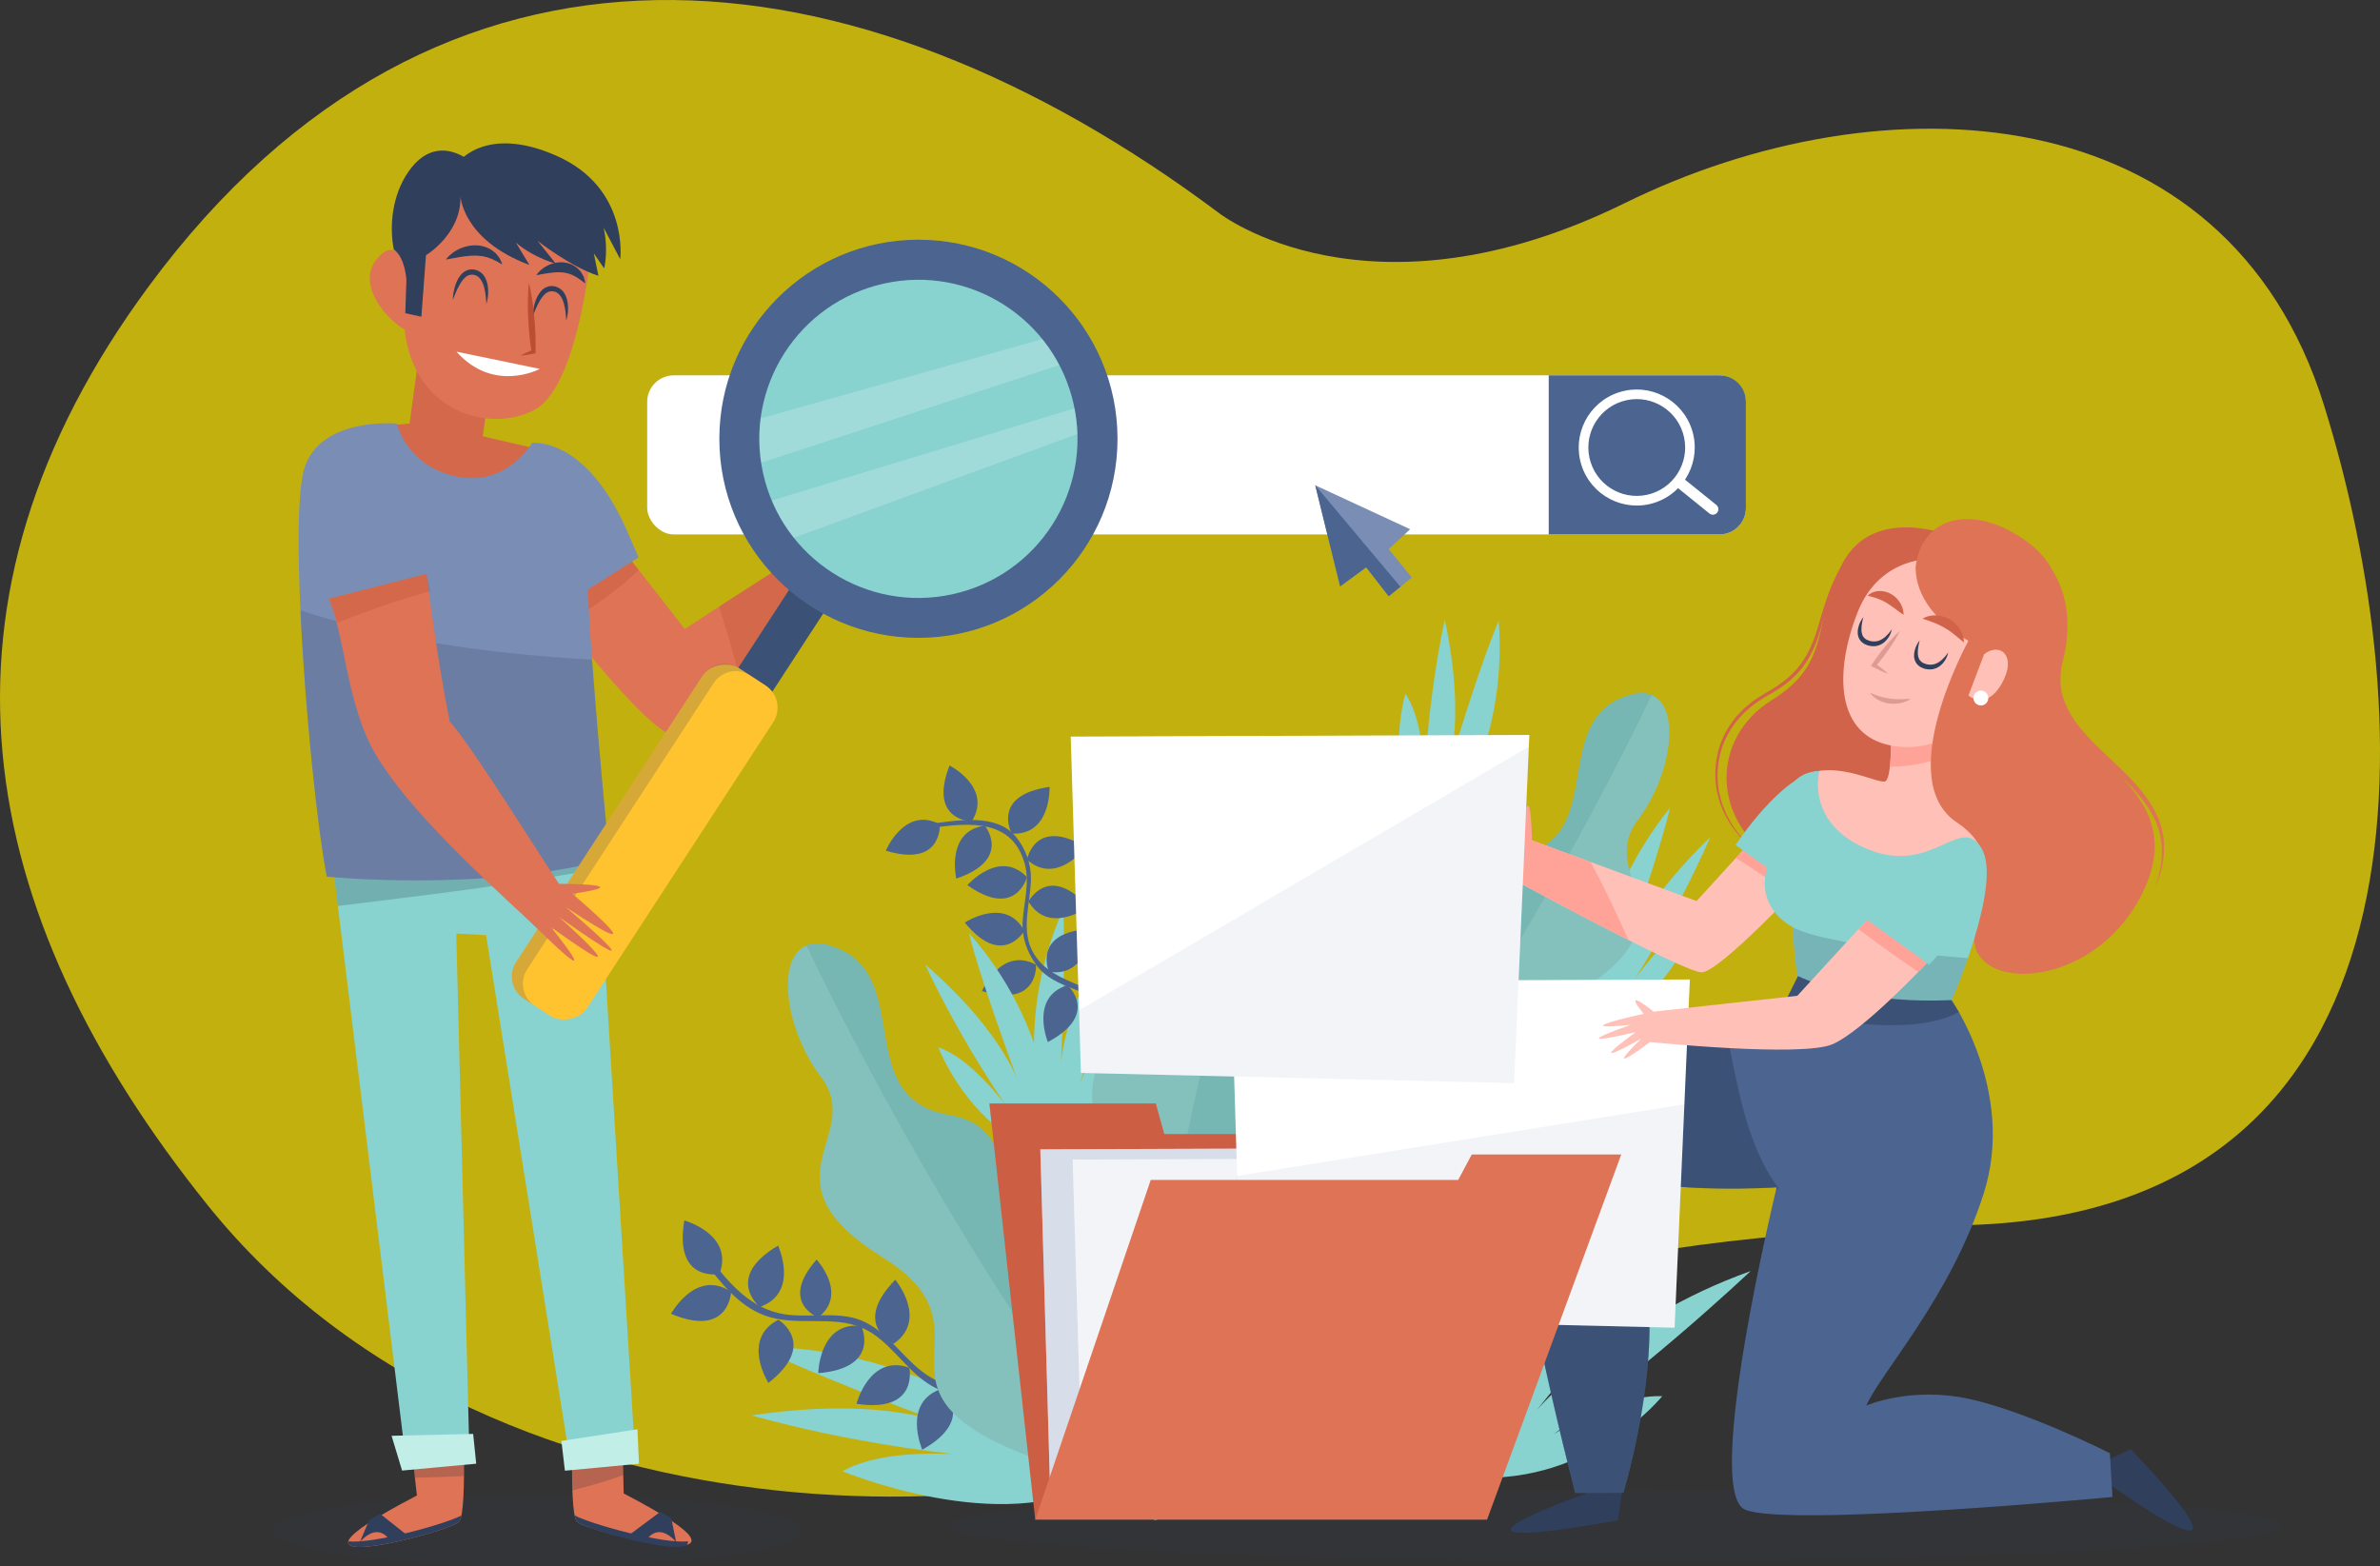 <?xml version="1.0" encoding="UTF-8"?>
<svg xmlns="http://www.w3.org/2000/svg" viewBox="0 0 646.16 425.29">
  <rect x="0" y="0" width="646.16" height="425.29" fill="#333333" stroke="none"/>
  <defs>
    <style>
      .cls-1, .cls-2 {
        opacity: .3;
      }

      .cls-1, .cls-3 {
        fill: #bc4d33;
      }

      .cls-4 {
        fill: #4b6590;
      }

      .cls-5, .cls-6 {
        fill: #fff;
      }

      .cls-7 {
        fill: #d1634a;
      }

      .cls-8 {
        fill: #76b7b3;
      }

      .cls-9, .cls-10, .cls-2 {
        fill: #7a8db5;
      }

      .cls-11 {
        fill: #de7356;
      }

      .cls-12, .cls-13, .cls-14, .cls-15 {
        fill: #2f3f5c;
      }

      .cls-13, .cls-10 {
        opacity: .1;
      }

      .cls-16, .cls-17 {
        fill: #c1eee6;
      }

      .cls-16, .cls-6, .cls-14, .cls-18 {
        opacity: .2;
      }

      .cls-19 {
        fill: #ffc1b7;
      }

      .cls-20 {
        fill: #cc5e44;
      }

      .cls-21 {
        fill: #ffc330;
      }

      .cls-22 {
        fill: #ffa398;
      }

      .cls-23 {
        fill: #88d2d0;
      }

      .cls-24 {
        fill: #ffe600;
        opacity: .7;
      }

      .cls-25 {
        fill: #dd9b94;
      }

      .cls-18 {
        fill: #182333;
      }

      .cls-15 {
        opacity: .5;
      }
    </style>
  </defs>
  <g id="BACKGROUND">
    <path class="cls-24" d="M330.97,57.86s40.46,31.6,110.23-2.75c69.77-34.34,163.25-30.22,189.77,54.95,26.51,85.17,31.4,218.67-96.28,222.54-115.4,3.5-152.82,22.16-196.08,52.39-43.26,30.22-202.45,41.65-282.32-57.89C-7.66,247.41-22.72,163.1,40.44,77.66,119.12-28.78,231.9-16.32,330.97,57.86Z"/>
  </g>
  <g id="OBJECTS">
    <g>
      <g>
        <rect class="cls-5" x="175.71" y="101.91" width="298.3" height="43.19" rx="7.2" ry="7.2"/>
        <path class="cls-4" d="M466.81,101.91h-46.34v43.19h46.34c3.98,0,7.2-3.22,7.2-7.2v-28.79c0-3.98-3.22-7.2-7.2-7.2Z"/>
        <g>
          <path class="cls-5" d="M439.55,106.51c-8.28,2.66-12.84,11.53-10.18,19.81s11.53,12.84,19.81,10.18c8.28-2.66,12.84-11.53,10.18-19.81s-11.53-12.84-19.81-10.18Zm17.33,10.97c2.22,6.91-1.58,14.31-8.49,16.53-6.91,2.22-14.31-1.58-16.53-8.49-2.22-6.91,1.58-14.31,8.49-16.53,6.91-2.22,14.31,1.58,16.53,8.49Z"/>
          <path class="cls-5" d="M465.98,137.09c.64,.52,.74,1.46,.22,2.1h0c-.52,.64-1.46,.74-2.1,.22l-8.64-6.97c-.64-.52-.74-1.46-.22-2.1h0c.52-.64,1.46-.74,2.1-.22l8.64,6.97Z"/>
        </g>
      </g>
      <g>
        <polygon class="cls-9" points="363.84 159.22 357.08 131.75 382.85 143.69 377.03 149.08 383.29 156.8 377.03 161.89 370.91 154.03 363.84 159.22"/>
        <polygon class="cls-4" points="363.84 159.22 357.08 131.75 380.2 159.31 377.03 161.89 370.91 154.03 363.84 159.22"/>
      </g>
    </g>
    <g>
      <path class="cls-23" d="M285.62,311.93s-12.82-29.13,2.99-64.99c0,0,.98,10.76-.73,45.31,0,0-1.15-15.06,14.62-40.69,0,0-2.8,24.62-12.51,52.83,0,0,5.6-22.61,15.87-30.34,0,0-1.06,23.97-20.23,37.88Z"/>
      <g>
        <path class="cls-4" d="M253.58,224.68c10.01-1.36,21.18-2.16,24.58,9.66,1.49,5.19-.17,10.56-.51,15.79-.29,4.37,1.2,8.43,3.75,11.92,4.89,6.7,14.75,6.27,20.45,12.23,7.18,7.5,4.96,20.81,3.19,29.92-.14,.71,.95,1.01,1.08,.3,1.77-9.12,3.08-19.06-1.17-27.69-5.06-10.28-18.58-8.41-24.28-17.9-3.73-6.2-.89-13.55-.77-20.2,.07-4.17-1.5-8.41-4.14-11.59-5.18-6.25-15.57-4.45-22.47-3.52-.72,.1-.41,1.18,.3,1.08h0Z"/>
        <path class="cls-4" d="M255.16,223.8s.79,11.87-14.67,7.16c0,0,5.11-12.21,14.67-7.16Z"/>
        <path class="cls-4" d="M289.82,267.49s8.94,7.85-5.34,15.42c0,0-5-12.25,5.34-15.42Z"/>
        <path class="cls-4" d="M281.28,261.91s.79,11.87-14.67,7.16c0,0,5.11-12.21,14.67-7.16Z"/>
        <path class="cls-4" d="M284.79,263.85s-4.71-10.93,11.44-11.64c0,0-.74,13.21-11.44,11.64Z"/>
        <path class="cls-4" d="M278.1,252.74s-5.99,10.28-16.16-2.27c0,0,11.06-7.26,16.16,2.27Z"/>
        <path class="cls-4" d="M279.23,244.77s5.45-10.57,16.26,1.45c0,0-10.68,7.82-16.26-1.45Z"/>
        <path class="cls-4" d="M278.83,233.39s2.09-11.71,15.96-3.42c0,0-7.9,10.62-15.96,3.42Z"/>
        <path class="cls-4" d="M278.81,238.15s-2.99,11.52-16.17,2.17c0,0,8.7-9.98,16.17-2.17Z"/>
        <path class="cls-4" d="M274.69,226.33s-5.74-10.42,10.26-12.69c0,0,.54,13.22-10.26,12.69Z"/>
        <path class="cls-4" d="M267.37,224.17s7.56,9.18-7.74,14.37c0,0-2.97-12.9,7.74-14.37Z"/>
        <path class="cls-4" d="M263.81,223.01s-11.9-.13-6-15.18c0,0,11.78,6.04,6,15.18Z"/>
      </g>
      <path class="cls-23" d="M298.28,402.1s-42.8-36.98-92.68-36.39c0,0,12.11,6.53,53.42,21.79,0,0-17.06-8.88-54.94-3.22,0,0,30.22,9.02,68.1,11.75,0,0-29.27-4.73-43.45,3.42,0,0,43.7,18.16,69.56,2.65Z"/>
      <path class="cls-23" d="M285.45,314.35s3.46-31.64-22.4-61.08c0,0,2.3,10.56,14.32,43,0,0-3.43-14.71-26.18-34.41,0,0,10.08,22.63,27.82,46.62,0,0-12.14-19.87-24.26-24.16,0,0,8.22,22.54,30.69,30.04Z"/>
      <path class="cls-23" d="M387.98,230.77s21.82-23.17,18.92-62.24c0,0-4.53,9.81-14.47,42.95,0,0,6.12-13.81-.17-43.23,0,0-5.59,24.14-5.88,53.97,0,0,2.28-23.18-4.81-33.9,0,0-7.02,22.94,6.4,42.46Z"/>
      <path class="cls-23" d="M432.11,280.72s-2.9-31.23,21.31-61.46c0,0-2.23,10.56-13.67,43.21,0,0,3.32-14.73,24.56-35.17,0,0-9.54,22.85-26.19,47.34,0,0,11.43-20.19,22.69-24.93,0,0-7.82,22.68-28.69,31.02Z"/>
      <path class="cls-23" d="M400.06,401.14s7.08-40.64,51.75-64.33c0,0-6.89,11.89-34.54,45.98,0,0,20.99-24.49,58.01-37.69,0,0-32.6,31.01-64.64,51.93,0,0,23.2-18.57,40.65-17.97,0,0-19.04,23.77-51.22,22.08Z"/>
      <g>
        <path class="cls-4" d="M191.33,342.58c4.32,5.7,9.21,11.91,16.14,14.52,8.69,3.26,18.45-.2,26.76,3.49,7.15,3.17,11.33,10.97,17.87,15.16,9.41,6.02,20.75,3.14,30.39-.54,1.04-.4,.59-2.09-.47-1.69-11.02,4.21-22.67,6.31-32.46-1.77-4.99-4.13-8.58-9.63-14.46-12.67-6.72-3.47-15-1.09-22.23-2.27-8.95-1.46-14.85-8.25-20.05-15.11-.67-.89-2.19-.02-1.51,.88h0Z"/>
        <path class="cls-4" d="M195.32,345.88s-12.43,2.43-9.52-14.52c0,0,13.57,3.76,9.52,14.52Z"/>
        <path class="cls-4" d="M242.63,364.82s-11.6-5.08,.44-17.36c0,0,9.02,10.82-.44,17.36Z"/>
        <path class="cls-4" d="M255.67,377.05s9.71,8.12-5.28,16.55c0,0-5.63-12.91,5.28-16.55Z"/>
        <path class="cls-4" d="M246.88,371.35s2.66,12.38-14.34,9.79c0,0,3.5-13.64,14.34-9.79Z"/>
        <path class="cls-4" d="M233.84,359.98s5.45,11.43-11.69,12.84c0,0,.26-14.08,11.69-12.84Z"/>
        <path class="cls-4" d="M222.14,357.69s-10.73-4.03-.44-15.71c0,0,8.68,9.34,.44,15.71Z"/>
        <path class="cls-4" d="M211.33,358.32s10.83,6.56-2.71,17.15c0,0-7.52-11.91,2.71-17.15Z"/>
        <path class="cls-4" d="M198.49,350.73s-.46,12.65-16.31,5.97c0,0,6.74-12.36,16.31-5.97Z"/>
        <path class="cls-4" d="M206.31,354.84s-9.88-7.91,4.93-16.65c0,0,5.91,12.79-4.93,16.65Z"/>
      </g>
      <g>
        <path class="cls-8" d="M307.78,396.45s11.18-50.93-14.91-55.28c-31.54-5.26-9.83-34.06-35.4-38.51s-10.12-35.86-29.03-44.75c-18.9-8.9-17.79,18.35-5.56,34.47,12.23,16.12-17.24,27.8,16.68,48.93,33.91,21.13-11.68,36.69,45.59,56.15,57.27,19.46,22.63-1.01,22.63-1.01Z"/>
        <path class="cls-16" d="M309.22,404.76c-.67-.89-1.35-1.8-2.07-2.72-52.1-67.6-88.09-145.11-88.19-145.33-8.44,3.47-5.69,23,3.92,35.67,12.23,16.12-17.24,27.8,16.68,48.93s-11.68,36.69,45.59,56.15c11.26,3.83,18.96,6.1,24.07,7.3Z"/>
      </g>
      <g>
        <path class="cls-8" d="M312.27,399.21s42.53-30.17,26.15-50.93c-19.8-25.1,15.63-31.81-.3-52.31s16.62-33.35,8.62-52.64c-8.01-19.3-25.51,1.61-27.3,21.77-1.79,20.16-31.45,8.98-20.56,47.43,10.89,38.44-33.32,19.3-4.03,72.22s17.43,14.47,17.43,14.47Z"/>
        <path class="cls-16" d="M307.74,406.33c.11-1.11,.21-2.24,.3-3.41,6.91-85.07,32.4-166.63,32.48-166.86-8.58-3.1-19.68,13.19-21.09,29.03-1.79,20.16-31.45,8.98-20.56,47.43s-33.32,19.3-4.03,72.22c5.76,10.41,9.92,17.27,12.9,21.59Z"/>
      </g>
      <g>
        <path class="cls-8" d="M363.96,321.56s-10.63-48.43,14.17-52.56c29.99-5,9.34-32.39,33.66-36.62,24.32-4.23,9.63-34.1,27.6-42.55,17.97-8.46,16.92,17.45,5.29,32.78-11.63,15.33,16.39,26.43-15.86,46.52-32.25,20.09,11.1,34.89-43.35,53.4-54.45,18.5-21.51-.96-21.51-.96Z"/>
        <path class="cls-16" d="M362.59,329.47c.64-.85,1.28-1.71,1.96-2.59,49.54-64.28,83.76-137.98,83.86-138.19,8.02,3.3,5.41,21.87-3.73,33.92-11.63,15.33,16.39,26.43-15.86,46.52-32.25,20.09,11.1,34.89-43.35,53.4-10.71,3.64-18.03,5.8-22.89,6.94Z"/>
      </g>
    </g>
    <g>
      <ellipse class="cls-13" cx="438.74" cy="414.13" rx="180.82" ry="9.71"/>
      <g>
        <g>
          <g>
            <path class="cls-12" d="M431.11,405.32s-52.16,18.25,8.18,7.45l1.52-10.76-9.7,3.31Z"/>
            <path class="cls-12" d="M570.66,401.55s49.99,36.4,7.85-8.12l-9.83,4.63,1.97,3.49Z"/>
          </g>
          <g>
            <path class="cls-4" d="M529.26,270.61s18.25,25.34,9.31,53.43c-8.94,28.09-28.01,48.68-31.87,57.57,0,0,12.19-5.35,28.29-1.72,16.1,3.63,37.84,14.67,37.84,14.67l.7,11.87s-88.17,8.3-99.73,3.45c-11.56-4.85,8.56-87.52,8.56-87.52,0,0-28.41,1.85-44.47-3.13,0,0,8.21,11.5,9.76,34.95,1.55,23.45-6.92,51.11-6.92,51.11l-13.06,.06s-22.23-84.84-17.5-107.66c4.73-22.82,70.76-18.15,70.76-18.15l7.5-15.08,40.83,6.13Z"/>
            <path class="cls-15" d="M499.74,277.45c9.7,.96,22.78,2.24,32.06-2.65-.96-1.6-2.99-4.54-2.99-4.54l-40.4-5.78-5.03,10.12c5.36,1.32,10.81,2.3,16.36,2.85Z"/>
            <path class="cls-15" d="M482.34,322.37s-.05,.28-.13,.79c.19-.23,.42-.42,.68-.58-9.04-11.9-11.22-28.92-14.43-43.4-19.38-.09-54.88,2.03-58.3,18.54-4.73,22.82,17.5,107.66,17.5,107.66l13.06-.06s8.48-27.66,6.92-51.11c-1.55-23.45-9.76-34.95-9.76-34.95,16.06,4.98,44.47,3.13,44.47,3.13Z"/>
          </g>
        </g>
        <g>
          <g>
            <g>
              <path class="cls-7" d="M529.77,145.5s-21.15-8.66-29.55,7.5c-8.4,16.16-2.62,26.79-19.16,37.06-16.54,10.27-16.34,32.11,.19,43,16.53,10.89,46.55-5.48,46.55-5.48l1.97-82.08Z"/>
              <path class="cls-7" d="M530.82,146.93s-.46-.21-1.33-.55c-.88-.33-2.18-.79-3.88-1.23-1.69-.44-3.79-.87-6.21-1.04-2.42-.15-5.2-.08-8.05,.74-2.85,.8-5.75,2.43-7.96,5-1.12,1.29-2.07,2.69-2.9,4.33-.9,1.59-1.66,3.23-2.39,4.95-1.45,3.44-2.48,7.17-3.59,10.97-1.08,3.79-2.53,7.69-5.03,10.97-2.48,3.28-5.87,5.74-9.35,7.63-3.44,1.93-6.45,4.29-8.74,7.22-2.29,2.9-3.86,6.22-4.54,9.55-.71,3.32-.66,6.59-.15,9.52,.18,.72,.36,1.43,.54,2.12,.09,.34,.17,.69,.28,1.02,.13,.32,.25,.64,.38,.96,.25,.63,.49,1.25,.72,1.85,.31,.57,.6,1.12,.89,1.65,.31,.52,.53,1.08,.88,1.53,.33,.46,.65,.91,.95,1.34,.31,.42,.58,.86,.9,1.22,.33,.36,.64,.7,.93,1.02,.61,.63,1.08,1.26,1.61,1.69,.51,.45,.95,.82,1.31,1.13,.71,.62,1.09,.94,1.09,.94,0,0-.39-.32-1.12-.91-.36-.3-.81-.67-1.34-1.1-.55-.41-1.04-1.03-1.67-1.65-.31-.32-.63-.65-.97-1-.33-.36-.61-.78-.94-1.2-.32-.42-.65-.87-1-1.32-.37-.45-.61-1-.93-1.52-.31-.53-.62-1.08-.95-1.65-.26-.6-.52-1.22-.79-1.86-.13-.32-.27-.64-.41-.97-.12-.33-.2-.69-.3-1.03-.19-.7-.4-1.42-.59-2.15-.57-2.99-.68-6.33,0-9.77,.64-3.44,2.2-6.91,4.57-9.91,.52-.81,1.24-1.46,1.9-2.17,.34-.35,.66-.71,1.01-1.05l1.15-.93c1.5-1.35,3.19-2.25,4.9-3.33,3.42-1.88,6.67-4.28,9.03-7.43,2.41-3.12,3.84-6.87,4.94-10.64,1.13-3.77,2.19-7.55,3.68-11.03,.75-1.74,1.55-3.46,2.47-5,.83-1.59,1.9-3.13,3.06-4.41,2.34-2.64,5.4-4.28,8.34-5.05,2.95-.81,5.79-.79,8.23-.56,2.45,.25,4.54,.74,6.22,1.23,1.69,.49,2.98,.99,3.85,1.35,.87,.36,1.32,.59,1.32,.59Z"/>
            </g>
            <g>
              <path class="cls-19" d="M513.42,198.59s.3,12.3-1.5,13.5c-1.8,1.2-15.9-7.5-24.9,.3-9,7.8,15,38.7,21.9,39,6.9,.3,33.3-7.8,33-16.5-.3-8.7-14.7-17.7-13.5-35.7,1.2-18-15-.6-15-.6Z"/>
              <path class="cls-22" d="M513.1,208.16c5.35-.04,10.57-.89,15.39-3.17-.16-1.85-.2-3.78-.07-5.8,1.2-18-15-.6-15-.6,0,0,.13,5.56-.32,9.57Z"/>
              <path class="cls-19" d="M525.34,151.72s-14.85-1.12-21,14.49c-6.37,16.19-6.07,33.63,9.52,36.29,15.6,2.66,30.22-11.23,31.12-23.06,.9-11.83-1.35-26.24-19.65-27.72Z"/>
            </g>
            <g>
              <g>
                <path class="cls-11" d="M520.24,152.85s-2.47,11.25,14.17,21.15c0,0-20.7,37.57-3.15,49.27,17.55,11.7-1.13,28.26,6.74,37.03,7.87,8.77,33.99,3.92,44.33-19.26,13.95-31.27-31.72-36.9-23.62-63.44,0,0,6.52-19.35-7.87-30.15s-28.35-7.65-30.6,5.4Z"/>
                <path class="cls-11" d="M584.96,241.45s.17-.54,.5-1.54c.37-.99,.73-2.51,1.12-4.42,.3-1.93,.54-4.32,.2-7.01-.37-2.68-1.34-5.61-3.08-8.44-1.73-2.84-4.12-5.57-6.87-8.25-2.75-2.69-5.87-5.32-8.95-8.27-1.54-1.47-3.07-3.03-4.49-4.74-1.44-1.69-2.75-3.57-3.77-5.65-1.01-2.07-1.79-4.34-1.99-6.7-.11-.58-.07-1.18-.1-1.77-.01-.59-.04-1.18,.05-1.77l.17-1.76,.36-1.72c1.16-4.31,1.59-8.72,1.14-13.02-.45-4.28-1.83-8.39-4.23-11.69-1.19-1.65-2.61-3.09-4.14-4.32-.39-.29-.79-.63-1.15-.87-.42-.28-.84-.55-1.25-.83-.42-.27-.83-.54-1.24-.81-.42-.23-.83-.45-1.25-.68-3.3-1.81-6.77-3-10.04-3.37-3.27-.37-6.35,.1-8.76,1.26-2.43,1.15-4.07,2.95-5.11,4.58-.24,.42-.47,.82-.69,1.2-.2,.38-.32,.78-.47,1.13-.14,.35-.27,.68-.39,.98-.11,.31-.15,.6-.22,.85-.25,1.03-.38,1.58-.38,1.58,0,0,.1-.56,.28-1.6,.05-.26,.08-.56,.17-.87,.1-.31,.21-.65,.33-1.02,.13-.36,.22-.77,.41-1.18,.2-.4,.42-.82,.65-1.26,.98-1.72,2.6-3.69,5.1-5.03,2.48-1.36,5.73-2.01,9.19-1.72,3.47,.27,7.1,1.38,10.63,3.21,.44,.23,.89,.46,1.34,.69,.42,.26,.84,.52,1.26,.78,.42,.26,.85,.53,1.27,.79,.48,.31,.86,.61,1.29,.92,1.67,1.27,3.21,2.81,4.53,4.57,2.63,3.52,4.24,7.94,4.71,12.48,.5,4.53,.05,9.26-1.12,13.65l-.34,1.59-.16,1.6c-.08,.53-.06,1.07-.05,1.6,.02,.53-.02,1.07,.08,1.6,.17,2.13,.86,4.17,1.78,6.09,.93,1.91,2.13,3.69,3.48,5.34,1.34,1.65,2.8,3.2,4.29,4.67,2.99,2.94,6.05,5.68,8.78,8.47,2.74,2.78,5.12,5.7,6.81,8.71,1.73,3,2.59,6.13,2.84,8.91,.22,2.8-.14,5.22-.54,7.16-.48,1.93-.97,3.41-1.39,4.38-.39,.98-.6,1.51-.6,1.51Z"/>
              </g>
              <path class="cls-19" d="M538.69,177.59l-4.27,11.25s4.81,4.13,9-3.15c4.27-7.42-.22-11.47-4.72-8.1Z"/>
            </g>
          </g>
          <g>
            <path class="cls-5" d="M539.82,189.52c0,1.12-.91,2.02-2.02,2.02s-2.02-.91-2.02-2.02,.91-2.02,2.02-2.02,2.02,.91,2.02,2.02Z"/>
            <g>
              <path class="cls-25" d="M515.82,171.29c-.86,1.78-1.92,3.43-3.03,5.03-.27,.41-.57,.79-.85,1.18-.29,.39-.57,.79-.88,1.16-.59,.77-1.21,1.52-1.84,2.27l-.15-.83c1.24,.89,2.47,1.81,3.6,2.88-1.47-.53-2.84-1.21-4.2-1.92l-.53-.27,.37-.55c.55-.81,1.1-1.61,1.68-2.38,.28-.4,.58-.78,.88-1.16,.3-.38,.59-.77,.91-1.14,1.24-1.5,2.54-2.96,4.02-4.27Z"/>
              <path class="cls-12" d="M505.89,167.54s-.07,.25-.17,.7c-.1,.44-.24,1.07-.31,1.81-.03,.37-.04,.76-.03,1.17,.04,.4,.1,.81,.25,1.17,.12,.39,.39,.67,.67,.95,.14,.14,.34,.22,.5,.34,.19,.09,.4,.16,.6,.24,0,0,.1,.04,.03,.02l.09,.02,.19,.05,.38,.09c.25,.06,.42,.03,.63,.06,.2,.01,.42-.03,.63-.03,.21-.03,.41-.08,.61-.13,.39-.14,.77-.3,1.11-.52,.34-.22,.65-.46,.92-.71,.54-.5,.95-.99,1.22-1.35,.28-.36,.42-.58,.42-.58,0,0-.04,.26-.18,.7-.07,.22-.17,.49-.32,.78-.14,.3-.31,.63-.56,.95-.46,.67-1.18,1.4-2.2,1.84-.26,.09-.53,.18-.81,.25-.28,.04-.56,.1-.87,.09-.29-.02-.65-.02-.9-.07l-.38-.08-.19-.04-.09-.02c-.13-.04-.1-.03-.15-.05-.27-.12-.55-.22-.82-.36-.25-.18-.52-.32-.74-.55-.21-.23-.44-.44-.57-.72l-.21-.4-.13-.41c-.18-.55-.16-1.09-.13-1.57,.05-.48,.15-.92,.28-1.31,.25-.78,.58-1.36,.82-1.75,.25-.39,.42-.59,.42-.59Z"/>
              <path class="cls-12" d="M521.19,173.84s-.07,.25-.17,.7c-.1,.44-.24,1.07-.31,1.81-.03,.37-.04,.76-.03,1.17,.04,.4,.1,.81,.25,1.17,.12,.39,.39,.67,.67,.95,.14,.14,.34,.22,.5,.34,.19,.09,.4,.16,.6,.24,0,0,.1,.04,.03,.02l.09,.02,.19,.05,.38,.09c.25,.06,.42,.03,.63,.06,.2,.01,.42-.03,.63-.03,.21-.03,.41-.08,.61-.13,.39-.14,.77-.3,1.11-.52,.34-.22,.65-.46,.92-.71,.54-.5,.95-.99,1.22-1.35,.28-.36,.42-.58,.42-.58,0,0-.04,.26-.18,.7-.07,.22-.17,.49-.32,.78-.14,.3-.31,.63-.56,.95-.46,.67-1.18,1.4-2.2,1.84-.26,.09-.53,.18-.81,.25-.28,.04-.56,.1-.87,.09-.29-.02-.65-.02-.9-.07l-.38-.08-.19-.04-.09-.02c-.13-.04-.1-.03-.15-.05-.27-.12-.55-.22-.82-.36-.25-.18-.52-.32-.74-.55-.21-.23-.44-.44-.57-.72l-.21-.4-.13-.41c-.18-.55-.16-1.09-.13-1.57,.05-.48,.15-.92,.28-1.31,.25-.78,.58-1.36,.82-1.75,.25-.39,.42-.59,.42-.59Z"/>
              <path class="cls-25" d="M507.72,188.09s.69,.32,1.7,.68c.51,.18,1.09,.36,1.72,.52,.31,.09,.64,.15,.98,.21,.33,.08,.68,.11,1.01,.17,.34,.05,.69,.06,1.02,.11,.34,.02,.68,.04,1,.06,.33,0,.64,0,.95,0,.3,0,.59-.03,.86-.03,.54,0,1-.05,1.32-.06,.33-.01,.52,0,.52,0,0,0-.16,.1-.45,.26-.29,.15-.71,.4-1.25,.56-.27,.09-.56,.21-.88,.27-.32,.06-.66,.14-1.02,.18-.36,.02-.73,.06-1.11,.07-.38-.02-.77-.03-1.15-.08-.38-.07-.77-.11-1.13-.23-.37-.09-.72-.22-1.06-.36-.34-.12-.64-.3-.94-.45-.28-.17-.55-.33-.78-.51-.93-.68-1.33-1.36-1.33-1.36Z"/>
              <path class="cls-7" d="M521.97,167.99s.19-.16,.57-.33c.38-.18,.94-.38,1.65-.5,.71-.12,1.55-.12,2.45,.02,.44,.09,.91,.18,1.36,.36,.46,.15,.9,.38,1.33,.61,.44,.22,.81,.55,1.2,.84,.37,.3,.68,.67,.99,1,.29,.35,.52,.73,.74,1.07,.23,.34,.35,.72,.49,1.05,.28,.65,.35,1.26,.41,1.66,.05,.41,.05,.65,.05,.65,0,0-.21-.14-.52-.4-.15-.13-.35-.28-.54-.46-.18-.19-.45-.36-.69-.56-.25-.19-.47-.44-.77-.64-.27-.21-.55-.43-.85-.66-.31-.2-.6-.43-.91-.64-.33-.17-.61-.43-.96-.59-.64-.39-1.33-.71-1.99-1.02-.67-.28-1.33-.56-1.92-.76-.59-.23-1.11-.39-1.49-.52-.39-.13-.61-.2-.61-.2Z"/>
              <path class="cls-7" d="M507.09,161.74s.13-.18,.44-.4c.3-.22,.77-.5,1.39-.67,.61-.18,1.39-.28,2.2-.16,.82,.08,1.66,.4,2.42,.83,.35,.25,.74,.47,1.04,.77,.3,.29,.61,.57,.84,.89,.23,.32,.45,.63,.63,.94,.16,.32,.29,.63,.4,.92,.12,.28,.19,.56,.23,.81,.06,.24,.08,.47,.11,.65,.04,.36,.04,.58,.04,.58,0,0-.2-.1-.5-.3-.31-.18-.67-.51-1.14-.81-.23-.16-.46-.34-.69-.53-.25-.17-.51-.34-.75-.54-.24-.2-.53-.34-.78-.54-.26-.19-.54-.33-.79-.51-.27-.15-.54-.3-.81-.45-.28-.12-.54-.28-.82-.38-.27-.13-.54-.22-.81-.33-.27-.09-.53-.19-.78-.26-.5-.17-.96-.27-1.3-.36-.35-.08-.55-.12-.55-.12Z"/>
            </g>
          </g>
        </g>
        <g>
          <g>
            <g>
              <path class="cls-19" d="M474.57,229.34l-13.95,15.3-51.29-18.9-1.8,11.25s49.49,27,54.44,27,28.8-25.65,28.8-25.65l-16.2-9Z"/>
              <path class="cls-22" d="M431.83,234.03l-22.5-8.29-1.8,11.25s18.99,10.36,34.62,18.24c-3.24-7.17-6.53-14.31-10.32-21.2Z"/>
              <path class="cls-22" d="M486.87,242.45c2.37-2.46,3.9-4.11,3.9-4.11l-16.2-9-3.29,3.61c5.2,3.16,10.03,6.98,15.59,9.5Z"/>
              <path class="cls-22" d="M415.96,229.91s-.19-22.7-3.05-3.43c-2.86,19.27,3.05,3.43,3.05,3.43Z"/>
            </g>
            <path class="cls-23" d="M482.94,237.91l-11.74-8.49s12.64-19.32,22.72-20.03c0,0-10.08,20.03-10.99,28.52Z"/>
          </g>
          <g>
            <path class="cls-23" d="M493.92,209.39s-3.9,14.4,13.5,21.3,24.9-9.9,30.6-.3c5.7,9.6-8.1,41.1-8.1,41.1,0,0-24,1.8-42-6.6,0,0-.9-6.9-1.2-13.2,0,0-17.1-7.95,0-28.2l.3-11.1s2.1-3,6.9-3Z"/>
            <path class="cls-14" d="M522.23,258.98c-8.25-1.03-16.54-2.23-24.68-3.92-3.56-.74-7.41-1.63-10.81-3.26,.3,6.27,1.19,13.09,1.19,13.09,18,8.4,42,6.6,42,6.6,0,0,2.13-4.88,4.38-11.37-4.03-.26-8.06-.63-12.07-1.13Z"/>
          </g>
        </g>
        <g>
          <g>
            <g>
              <polygon class="cls-20" points="305.5 406.13 281.06 412.59 268.61 299.6 313.8 299.6 316.11 307.9 371.45 307.9 376.98 402.44 305.5 406.13"/>
              <polygon class="cls-5" points="285.21 408.44 282.44 312.05 406.96 311.59 381.13 405.67 285.21 408.44"/>
              <polygon class="cls-2" points="285.21 408.44 282.44 312.05 406.96 311.59 381.13 405.67 285.21 408.44"/>
              <polygon class="cls-5" points="293.97 406.13 291.21 314.82 415.72 314.36 389.89 408.44 293.97 406.13"/>
              <polygon class="cls-10" points="293.97 406.13 291.21 314.82 415.72 314.36 389.89 408.44 293.97 406.13"/>
            </g>
            <g>
              <polygon class="cls-5" points="337.04 357.7 334.28 266.4 458.79 265.93 454.64 360.47 337.04 357.7"/>
              <polygon class="cls-10" points="335.69 319.3 337.04 357.7 454.64 360.47 457.3 299.82 335.69 319.3"/>
            </g>
            <g>
              <polygon class="cls-5" points="293.47 291.3 290.7 199.99 415.21 199.53 411.06 294.07 293.47 291.3"/>
              <polygon class="cls-10" points="292.95 274.32 293.47 291.3 411.06 294.07 415.07 202.72 292.95 274.32"/>
            </g>
            <polygon class="cls-11" points="281.06 412.59 403.73 412.59 440.16 313.44 399.58 313.44 395.89 320.36 312.42 320.36 281.06 412.59"/>
          </g>
          <g>
            <path class="cls-19" d="M511.26,244.98l-23.31,25.39s-30.48,3.32-37.38,4.11c-.61,.07-1.12,.13-1.57,.19-7.91-6.14-4.56-1.65-2.75,.57-22.6,5.14-3.46,2.99-3.46,2.99-20.3,7.16,1.29,2,1.29,2-15.82,11.64,1.49,1.79,1.49,1.79-11.75,11.58,2.39,.9,2.39,.9,0,0,41.19,4.18,49.54,.6,8.36-3.58,25.67-22.09,25.67-22.09-6.86-4.18-11.91-16.43-11.91-16.43Z"/>
            <path class="cls-22" d="M520.8,263.88c1.47-1.51,2.37-2.47,2.37-2.47-6.86-4.18-11.91-16.43-11.91-16.43l-6.7,7.3c5.34,3.97,10.73,7.88,16.25,11.6Z"/>
            <path class="cls-23" d="M505.51,248.74l18.24,13.18s6.14-6.32,10.47-12.82-18.06-13.54-18.06-13.54l-10.65,13.18Z"/>
          </g>
        </g>
      </g>
    </g>
    <g>
      <ellipse class="cls-13" cx="145.89" cy="415.58" rx="71.76" ry="9.71"/>
      <g>
        <g>
          <g>
            <path class="cls-11" d="M113.97,94.8l-2.77,20.21-14.18,1.31s16.46,12.22,30.64,14.34c14.18,2.12,20.21-8.31,20.21-8.31l-16.8-3.88,2.61-19.4-19.72-4.28Z"/>
            <path class="cls-1" d="M113.97,94.8l-2.77,20.21-14.18,1.31s16.46,12.22,30.64,14.34c14.18,2.12,20.21-8.31,20.21-8.31l-16.8-3.88,2.61-19.4-19.72-4.28Z"/>
          </g>
          <g>
            <path class="cls-11" d="M110.36,71.3s-3.28-7.49-8.42-.47c-5.15,7.02,3.74,16.54,8.11,18.72s.31-18.25,.31-18.25Z"/>
            <path class="cls-11" d="M160.94,64.29s-3.23,39.68-15.49,46.78c-12.26,7.1-37.44,.99-35.81-29.36,1.94-36.13,20.65-39.68,28.07-39.68s24.2,9.68,23.23,22.26Z"/>
            <path class="cls-12" d="M132.51,53.36s1.4,12.95,18.41,18.25l-4.99-6.24s8.89,7.02,16.54,9.52l-1.25-6.08,2.81,4.06s1.25-4.99-.16-11.08l4.52,8.58s2.5-19.34-17.32-28.08c-19.81-8.74-27.15,2.34-27.15,2.34l4.21-.47s-9.36-8.74-17.16,2.34c-4.54,6.45-5.3,14.88-4.06,21.22,3.12,2.18,3.43,8.27,3.43,8.27l-.31,9.05,4.37,.94,1.25-16.69s9.67-5.77,9.36-16.07c0,0,.47,11.86,18.72,18.72l-11.23-18.56Z"/>
          </g>
        </g>
        <g>
          <path class="cls-12" d="M122.95,81.3s0-.33,.05-.89c.05-.57,.17-1.38,.43-2.33,.13-.48,.29-.99,.53-1.52,.23-.53,.51-1.08,.91-1.61,.18-.27,.44-.51,.67-.77,.29-.22,.55-.48,.9-.63l.53-.23c.18-.07,.38-.08,.57-.13,.39-.1,.78-.03,1.17,0l.15,.02h.04s.09,.03,.09,.03h.01s.06,.02,.06,.02l.23,.08,.45,.15c.34,.21,.76,.4,1.01,.66l.4,.39c.12,.14,.21,.29,.31,.44,.22,.29,.35,.6,.49,.91,.27,.61,.39,1.22,.49,1.8,.08,.57,.1,1.12,.1,1.61-.01,.99-.15,1.8-.27,2.36-.12,.56-.22,.87-.22,.87,0,0-.01-.33-.05-.88-.04-.56-.11-1.35-.26-2.28-.08-.46-.19-.95-.32-1.46-.15-.5-.33-1.01-.58-1.48-.25-.47-.57-.91-.96-1.23-.19-.19-.39-.23-.56-.38l-.46-.14-.23-.07-.06-.02h-.01s0,0,0,0c.15,.04,.04,.01,.07,.02h-.02s-.09,0-.09,0c-.25-.01-.5-.09-.74-.01-.12,.03-.24,.02-.36,.06l-.34,.14c-.23,.09-.43,.27-.65,.4-.19,.19-.41,.35-.57,.56-.35,.41-.68,.85-.94,1.31-.27,.45-.5,.9-.71,1.32-.41,.85-.71,1.59-.91,2.11-.2,.53-.32,.83-.32,.83Z"/>
          <path class="cls-12" d="M144.63,85.82s0-.33,.05-.89c.05-.57,.17-1.38,.43-2.33,.13-.48,.29-.99,.53-1.52,.23-.53,.51-1.08,.91-1.61,.18-.27,.44-.51,.67-.77,.29-.22,.55-.48,.9-.63l.53-.23c.18-.07,.38-.08,.57-.13,.39-.1,.78-.03,1.17,0l.15,.02h.04s.09,.03,.09,.03h.01s.06,.02,.06,.02l.23,.08,.45,.16c.34,.21,.76,.4,1.01,.66l.4,.39c.12,.14,.21,.29,.31,.44,.22,.29,.35,.6,.49,.91,.27,.61,.39,1.22,.49,1.8,.08,.57,.1,1.12,.1,1.61-.01,.99-.15,1.8-.27,2.36-.12,.56-.22,.87-.22,.87,0,0-.01-.33-.05-.89-.04-.56-.11-1.35-.26-2.28-.08-.46-.19-.95-.32-1.46-.15-.5-.33-1.01-.58-1.49-.25-.47-.57-.91-.96-1.23-.19-.19-.39-.23-.56-.38l-.46-.14-.23-.07-.06-.02h-.01s0,0,0,0c.15,.04,.04,.01,.07,.02h-.02s-.09,0-.09,0c-.25-.01-.5-.09-.74-.01-.12,.03-.24,.02-.36,.06l-.34,.14c-.23,.09-.43,.27-.65,.4-.19,.19-.41,.35-.57,.56-.35,.41-.68,.85-.94,1.31-.27,.45-.51,.9-.71,1.32-.41,.85-.71,1.59-.91,2.11-.2,.53-.32,.83-.32,.83Z"/>
          <path class="cls-3" d="M143.59,76.76c.4,1.54,.66,3.09,.91,4.64,.1,.78,.23,1.55,.31,2.33,.08,.78,.18,1.55,.24,2.33,.14,1.56,.23,3.12,.31,4.68,.05,1.56,.08,3.13,.05,4.7v.5s-.4,.07-.4,.07c-1.23,.24-2.48,.45-3.75,.56,1.12-.62,2.27-1.14,3.43-1.63l-.4,.57c-.24-1.55-.42-3.11-.58-4.66-.14-1.56-.25-3.12-.32-4.68-.05-.78-.05-1.56-.07-2.35-.02-.78,0-1.57,0-2.35,.04-1.57,.09-3.14,.28-4.72Z"/>
          <path class="cls-5" d="M123.93,95.48l22.62,4.68s-12.48,6.71-22.62-4.68Z"/>
          <path class="cls-12" d="M121.06,70.49s.15-.25,.49-.62c.33-.38,.85-.86,1.54-1.36,.7-.47,1.57-.99,2.61-1.33,.51-.2,1.06-.32,1.63-.43,.57-.11,1.17-.13,1.77-.15,.61,.06,1.21,.04,1.8,.22,.59,.13,1.16,.3,1.67,.58,.26,.13,.52,.24,.75,.38,.22,.16,.43,.33,.64,.48,.2,.16,.39,.32,.58,.47,.16,.18,.31,.36,.46,.53,.28,.35,.53,.65,.7,.96,.17,.31,.29,.6,.39,.83,.2,.46,.27,.73,.27,.73,0,0-.28-.13-.7-.37-.21-.12-.46-.26-.72-.43-.27-.16-.62-.28-.95-.45-.16-.08-.33-.17-.51-.25-.19-.06-.38-.13-.57-.19-.19-.07-.38-.14-.58-.22-.2-.05-.41-.09-.62-.14-.21-.04-.41-.12-.63-.15-.22-.02-.44-.05-.66-.08-.43-.09-.9-.05-1.35-.1-.46,0-.93,.01-1.39,.04-.47,.05-.93,.07-1.39,.14-.46,.05-.9,.13-1.33,.19-.43,.06-.84,.15-1.23,.21-1.6,.29-2.67,.49-2.67,.49Z"/>
          <path class="cls-12" d="M145.61,74.73s.13-.24,.42-.59c.29-.36,.75-.82,1.38-1.28,.32-.22,.67-.48,1.08-.68,.4-.21,.84-.41,1.33-.56,.47-.18,1-.27,1.54-.36,.54-.05,1.11-.08,1.68-.02,.57,.08,1.14,.15,1.67,.38,.55,.16,1.03,.45,1.48,.76,.47,.26,.8,.67,1.14,1,.35,.33,.56,.73,.76,1.08,.2,.35,.4,.65,.47,.98,.1,.31,.17,.58,.22,.8,.11,.45,.13,.7,.13,.7,0,0-.24-.15-.59-.41-.18-.13-.39-.29-.61-.47-.21-.2-.53-.33-.79-.54-.29-.18-.57-.4-.91-.54-.33-.15-.63-.38-1.01-.47-.18-.06-.35-.13-.53-.2-.18-.07-.37-.08-.56-.14-.36-.12-.76-.15-1.15-.2-.39-.06-.8-.04-1.2-.06-.41,.03-.82,.01-1.22,.07-.41,.03-.8,.09-1.19,.14-.39,.05-.76,.12-1.11,.16-.34,.08-.68,.11-.96,.17-.3,.05-.56,.1-.77,.14-.45,.08-.7,.12-.7,.12Z"/>
        </g>
      </g>
      <g>
        <g>
          <g>
            <g>
              <path class="cls-11" d="M125.4,378.18s1.71,32.01-.73,34.94c-2.44,2.93-58.39,17.35-11.48-7.09l-4.64-41.29,14.66,17.59"/>
              <path class="cls-12" d="M94.57,418.46c-1.41,4.9,28.33-3.22,30.1-5.34,.24-.29,.44-.88,.61-1.68-4.38,2.39-24.29,7.84-30.71,7.02Z"/>
              <path class="cls-12" d="M100.24,412.69l2.93-1.71,7.02,5.56-4.28,1.83s-2.87-5.56-8.18,.24l2.5-5.92Z"/>
            </g>
            <path class="cls-18" d="M125.98,400.77c.1-10.09-.57-22.58-.57-22.58l-2.2,4.15-14.66-17.59,4.1,36.47c4.44-.17,8.89-.32,13.33-.45Z"/>
          </g>
          <g>
            <g>
              <path class="cls-11" d="M155.89,378.18s-1.71,32.01,.73,34.94c2.44,2.93,59.62,16.78,12.71-7.65l-1.15-49.51-10.09,26.38"/>
              <path class="cls-12" d="M186.73,418.46c1.41,4.9-28.33-3.22-30.1-5.34-.24-.29-.44-.88-.61-1.68,4.38,2.39,24.29,7.84,30.71,7.02Z"/>
              <path class="cls-12" d="M182.23,412.15l-2.93-1.71-8.2,6.1,4.28,1.83s2.87-5.56,8.18,.24l-1.33-6.47Z"/>
            </g>
            <path class="cls-18" d="M169.22,400.48l-1.04-44.52-10.09,26.38-2.2-4.15s-.86,16.04-.49,26.45c4.66-1.2,9.3-2.51,13.82-4.15Z"/>
          </g>
        </g>
        <g>
          <polygon class="cls-23" points="90.66 237.26 110.22 396.66 127.48 396.54 123.88 253.45 131.97 253.9 154.47 394.74 172.32 393.24 161.82 222.71 90.66 237.26"/>
          <path class="cls-18" d="M160.75,236.17l-1.14-15.53-68.95,16.63,1.07,8.7c23.07-2.83,46.16-5.54,69.02-9.79Z"/>
          <polygon class="cls-17" points="106.31 389.82 128.46 389.31 129.29 397.4 109.16 399.26 106.31 389.82"/>
          <polygon class="cls-17" points="173.06 388.05 152.42 391.21 153.37 399.3 173.48 397.41 173.06 388.05"/>
        </g>
      </g>
      <g>
        <g>
          <path class="cls-11" d="M167.86,147.65l18.06,23.13s42.97-28.32,45.69-27.99-40.2,55.06-47.49,57.02c-7.29,1.96-40.18-42.63-40.18-42.63l23.93-9.53Z"/>
          <path class="cls-1" d="M173.42,154.78l-5.57-7.13-23.93,9.53s4.12,5.59,9.77,12.72c6.59-5.02,13.83-9.26,19.72-15.13Z"/>
          <path class="cls-1" d="M200.67,183.76c14.61-16.8,32.72-40.75,30.93-40.97-1.9-.24-23.56,13.59-36.36,21.89,1.97,6.32,3.94,12.64,5.43,19.08Z"/>
        </g>
        <g>
          <path class="cls-9" d="M107.78,115.01s-20.05-1.91-24.94,11.49c-4.89,13.4,1.47,88.54,5.87,111.51,0,0,42.54,4.31,76.77-4.79,0,0-6.85-68.91-5.87-81.36,.98-12.44,4.4-29.19-15.16-31.59,0,0-6.85,11.96-20.54,9.09-13.69-2.87-16.14-14.36-16.14-14.36Z"/>
          <path class="cls-14" d="M81.56,165.73c1.23,26.58,4.53,58.63,7.15,72.27,0,0,42.54,4.31,76.77-4.79,0,0-2.99-30.09-4.73-54.1-27.19-1.52-54.13-5.19-79.18-13.39Z"/>
          <path class="cls-9" d="M144.45,120.28s14.47-1.99,25.77,23.84l3.15,7.2-19.8,12.6-9.12-43.64Z"/>
        </g>
        <g>
          <g>
            <rect class="cls-4" x="176.57" y="177.42" width="58.94" height="11.25" transform="translate(-59.79 255.78) rotate(-56.92)"/>
            <rect class="cls-15" x="176.57" y="177.42" width="58.94" height="11.25" transform="translate(-59.79 255.78) rotate(-56.92)"/>
            <circle class="cls-4" cx="249.35" cy="119.13" r="54.05"/>
            <circle class="cls-23" cx="249.35" cy="119.13" r="43.19" transform="translate(-19.76 56.3) rotate(-12.39)"/>
            <rect class="cls-21" x="121.49" y="217.15" width="107.09" height="22.95" rx="7.2" ry="7.2" transform="translate(-112.07 250.5) rotate(-56.92)"/>
            <path class="cls-14" d="M200.67,181.43l3.02,1.96c-3.33-2.17-7.79-1.23-9.96,2.1l-50.59,77.67c-2.17,3.33-1.23,7.79,2.1,9.96l-3.02-1.96c-3.33-2.17-4.27-6.63-2.1-9.96l50.59-77.67c2.17-3.33,6.63-4.27,9.96-2.1Z"/>
            <g>
              <path class="cls-6" d="M287.61,99.11l-80.95,26.53c-.61-3.97-.67-8.03-.15-12.05l76.49-21.52c1.78,2.21,3.31,4.57,4.6,7.04Z"/>
              <path class="cls-6" d="M291.72,110.86c.45,2.3,.71,4.63,.79,6.97l-76.97,28.17c-2.47-3.11-4.49-6.52-6-10.12l82.19-25.02Z"/>
            </g>
          </g>
          <g>
            <path class="cls-11" d="M89.23,162.56l26.55-6.75s2.7,22.05,6.3,40.05c5.85,6.3,27.27,40.79,29.7,44.1,0,0,22.5,0,3.6,2.7,0,0,26.1,22.05-1.8,3.6,0,0,29.25,24.75-1.8,2.7,0,0,25.2,22.5-2.25,2.7,0,0,15.75,19.35-2.25,1.8-10.11-9.86-34.37-30.61-45-48.14-8.29-13.68-8.51-32.69-13.05-42.75Z"/>
            <path class="cls-1" d="M116.82,160.51c-.65-2.92-1.04-4.7-1.04-4.7l-26.55,6.75c.81,1.79,1.58,4,2.35,6.49,8.29-3.23,16.65-6.24,25.25-8.54Z"/>
          </g>
        </g>
      </g>
    </g>
  </g>
</svg>